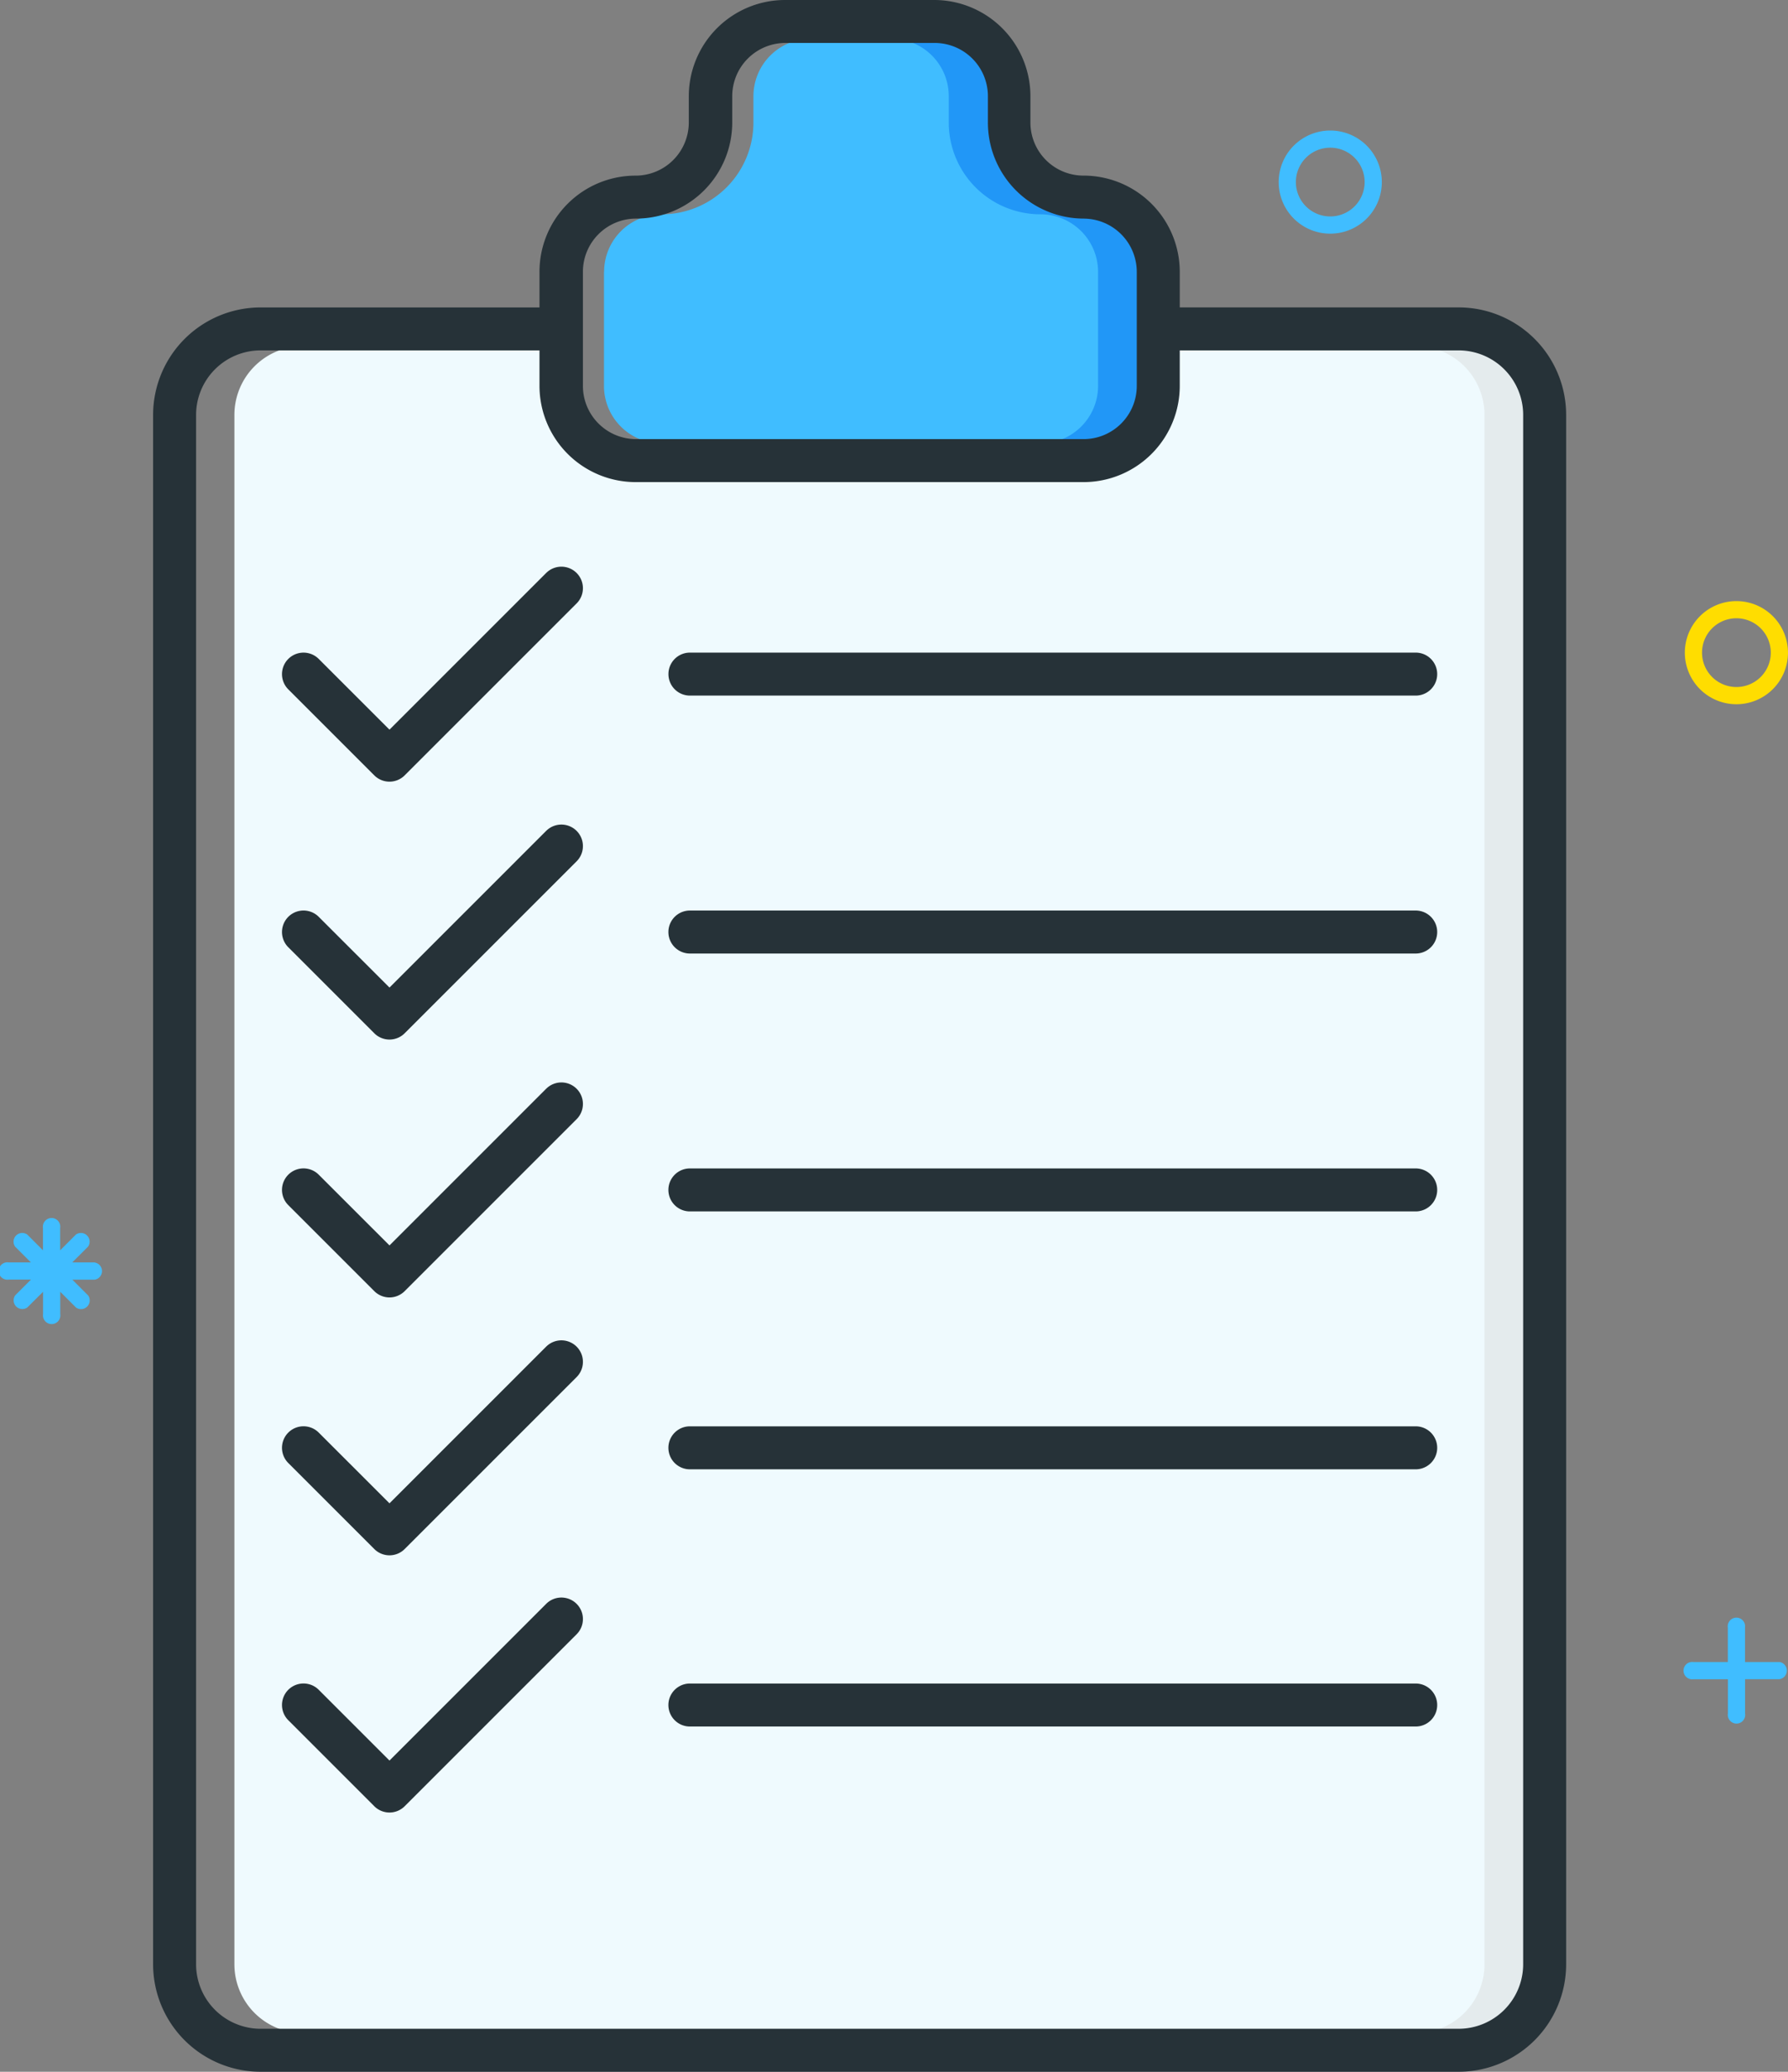 <svg xmlns="http://www.w3.org/2000/svg" width="61.685" height="71.472" viewBox="0 0 61.685 71.472">
  <rect x="0" y="0" width="61.685" height="71.472" fill="#808080" stroke="none"/>
  <g id="_2620529_checklist_employee_job_seeker_unemployee_icon" data-name="2620529_checklist_employee_job_seeker_unemployee_icon" transform="translate(-28 -7.5)">
    <path id="Path_4503" data-name="Path 4503" d="M98.26,20.043v3.938a1.984,1.984,0,0,0,2,1.981H115.71a1.984,1.984,0,0,0,1.984-1.981V20.043a1.987,1.987,0,0,0-1.984-1.984,3.164,3.164,0,0,1-3.167-3.167v-.91a1.984,1.984,0,0,0-2-1.981H105.4a1.984,1.984,0,0,0-1.984,1.981v.91a3.17,3.17,0,0,1-3.152,3.167,1.984,1.984,0,0,0-2,1.984Z" transform="translate(-49.423 -3.165)" fill="#40bdff"/>
    <path id="Path_4504" data-name="Path 4504" d="M139.2,18.059a3.164,3.164,0,0,1-3.167-3.167v-.91A1.984,1.984,0,0,0,134.052,12H131.68a1.984,1.984,0,0,1,1.984,1.981v.91a3.164,3.164,0,0,0,3.167,3.167,1.987,1.987,0,0,1,1.984,1.984v3.938a1.984,1.984,0,0,1-1.984,1.981H139.2a1.984,1.984,0,0,0,1.984-1.981V20.043A1.987,1.987,0,0,0,139.2,18.059Z" transform="translate(-72.932 -3.165)" fill="#2197f7"/>
    <path id="Path_4505" data-name="Path 4505" d="M57.647,105.958H97.5a2.373,2.373,0,0,0,2.372-2.373V50.133A2.373,2.373,0,0,0,97.5,47.76H87.728v1.376a3.173,3.173,0,0,1-3.17,3.167H69.121a3.173,3.173,0,0,1-3.185-3.167V47.76h-8.3a2.373,2.373,0,0,0-2.373,2.373v53.453a2.373,2.373,0,0,0,2.387,2.373Zm9.315-50.265a.593.593,0,0,1,0,.839l-5.931,5.931a.593.593,0,0,1-.839,0L57.226,59.5a.593.593,0,0,1,.839-.839l2.547,2.547,5.513-5.513A.593.593,0,0,1,66.962,55.693Zm-8.9,11.863L60.613,70.1l5.513-5.513a.593.593,0,1,1,.839.839l-5.931,5.931a.593.593,0,0,1-.839,0l-2.966-2.966a.593.593,0,0,1,.839-.839Zm0,8.9L60.613,79l5.513-5.513a.593.593,0,1,1,.839.839l-5.931,5.931a.593.593,0,0,1-.839,0l-2.966-2.966a.593.593,0,0,1,.839-.839Zm0,8.9L60.613,87.9l5.513-5.513a.593.593,0,0,1,.839.839l-5.931,5.931a.593.593,0,0,1-.839,0l-2.966-2.966a.593.593,0,0,1,.839-.839Zm0,8.873,2.547,2.542,5.513-5.507a.593.593,0,1,1,.839.839l-5.931,5.931a.593.593,0,0,1-.839,0l-2.966-2.966a.593.593,0,0,1,.839-.839ZM96.026,59.67H70.978a.593.593,0,0,1,0-1.186H96.017a.593.593,0,0,1,0,1.186ZM70.987,67.381H96.026a.593.593,0,0,1,0,1.186H70.978a.593.593,0,0,1,0-1.186Zm0,8.9H96.026a.593.593,0,0,1,0,1.186H70.978a.593.593,0,0,1,0-1.186Zm0,8.9H96.026a.593.593,0,0,1,0,1.186H70.978a.593.593,0,0,1,0-1.186Zm0,8.873H96.026a.593.593,0,0,1,0,1.186H70.978a.593.593,0,0,1,0-1.186Z" transform="translate(-19.176 -28.32)" fill="#effafe"/>
    <path id="Path_4506" data-name="Path 4506" d="M194.173,47.76H192.69a2.373,2.373,0,0,1,2.373,2.373v53.453a2.373,2.373,0,0,1-2.373,2.373h1.483a2.373,2.373,0,0,0,2.373-2.373V50.133A2.373,2.373,0,0,0,194.173,47.76Z" transform="translate(-115.849 -28.32)" fill="#e4ebed"/>
    <path id="Path_4507" data-name="Path 4507" d="M72.759,7.5H67.61a3.322,3.322,0,0,0-3.319,3.316v.91a1.836,1.836,0,0,1-1.818,1.833,3.316,3.316,0,0,0-3.333,3.319v1.228H49.517a3.71,3.71,0,0,0-3.707,3.707V75.265a3.71,3.71,0,0,0,3.707,3.707H90.852a3.71,3.71,0,0,0,3.707-3.707V21.812a3.71,3.71,0,0,0-3.707-3.707H81.229V16.877a3.322,3.322,0,0,0-3.319-3.319,1.83,1.83,0,0,1-1.833-1.833v-.91A3.322,3.322,0,0,0,72.759,7.5Zm8.47,13.316V19.588h9.623a2.227,2.227,0,0,1,2.224,2.224V75.265a2.227,2.227,0,0,1-2.224,2.224H49.517a2.227,2.227,0,0,1-2.224-2.224V21.812a2.227,2.227,0,0,1,2.224-2.224h9.623v1.228a3.322,3.322,0,0,0,3.333,3.316H77.925A3.322,3.322,0,0,0,81.229,20.816ZM77.91,15.042a1.839,1.839,0,0,1,1.836,1.836v3.938a1.836,1.836,0,0,1-1.836,1.833H62.474a1.836,1.836,0,0,1-1.836-1.833V16.877a1.836,1.836,0,0,1,1.836-1.836,3.319,3.319,0,0,0,3.316-3.316v-.91a1.836,1.836,0,0,1,1.836-1.833h5.148a1.836,1.836,0,0,1,1.836,1.833v.91a3.313,3.313,0,0,0,3.316,3.316Z" transform="translate(-12.528)" fill="#263238"/>
    <path id="Path_4508" data-name="Path 4508" d="M69.921,73.634l-5.406,5.406L62.074,76.6a.742.742,0,1,0-1.05,1.05l2.966,2.966a.741.741,0,0,0,1.05,0l5.931-5.931a.742.742,0,1,0-1.05-1.05Z" transform="translate(-23.078 -46.368)" fill="#263238"/>
    <path id="Path_4509" data-name="Path 4509" d="M105.76,84.161a.741.741,0,0,0,.741.741H131.54a.741.741,0,1,0,0-1.483H106.5A.741.741,0,0,0,105.76,84.161Z" transform="translate(-54.699 -53.405)" fill="#263238"/>
    <path id="Path_4510" data-name="Path 4510" d="M69.921,103.634l-5.406,5.406L62.074,106.6a.742.742,0,1,0-1.05,1.05l2.966,2.966a.741.741,0,0,0,1.05,0l5.931-5.931a.742.742,0,1,0-1.05-1.05Z" transform="translate(-23.078 -67.471)" fill="#263238"/>
    <path id="Path_4511" data-name="Path 4511" d="M131.54,113.42H106.5a.741.741,0,0,0,0,1.483H131.54a.741.741,0,0,0,0-1.483Z" transform="translate(-54.699 -74.508)" fill="#263238"/>
    <path id="Path_4512" data-name="Path 4512" d="M69.921,133.634l-5.406,5.406L62.074,136.6a.742.742,0,1,0-1.05,1.05l2.966,2.966a.741.741,0,0,0,1.05,0l5.931-5.931a.742.742,0,0,0-1.05-1.05Z" transform="translate(-23.078 -88.575)" fill="#263238"/>
    <path id="Path_4513" data-name="Path 4513" d="M131.54,143.42H106.5a.741.741,0,0,0,0,1.483H131.54a.741.741,0,0,0,0-1.483Z" transform="translate(-54.699 -95.611)" fill="#263238"/>
    <path id="Path_4514" data-name="Path 4514" d="M69.921,163.634l-5.406,5.406L62.074,166.6a.742.742,0,0,0-1.05,1.05l2.966,2.966a.741.741,0,0,0,1.05,0l5.931-5.931a.742.742,0,0,0-1.05-1.05Z" transform="translate(-23.078 -109.678)" fill="#263238"/>
    <path id="Path_4515" data-name="Path 4515" d="M131.54,173.42H106.5a.741.741,0,1,0,0,1.483H131.54a.741.741,0,1,0,0-1.483Z" transform="translate(-54.699 -116.714)" fill="#263238"/>
    <path id="Path_4516" data-name="Path 4516" d="M69.921,193.554l-5.406,5.406-2.441-2.441a.742.742,0,0,0-1.05,1.05l2.966,2.966a.741.741,0,0,0,1.05,0l5.931-5.931a.742.742,0,0,0-1.05-1.05Z" transform="translate(-23.078 -130.724)" fill="#263238"/>
    <path id="Path_4517" data-name="Path 4517" d="M131.54,203.34H106.5a.741.741,0,0,0,0,1.483H131.54a.741.741,0,0,0,0-1.483Z" transform="translate(-54.699 -137.761)" fill="#263238"/>
    <path id="Path_4518" data-name="Path 4518" d="M227.262,197.323h-1.186v-1.186a.3.3,0,1,0-.593,0v1.186H224.3a.3.3,0,1,0,0,.593h1.186V199.1a.3.3,0,1,0,.593,0v-1.186h1.186a.3.3,0,0,0,0-.593Z" transform="translate(-137.874 -132.485)" fill="#40bdff"/>
    <path id="Path_4519" data-name="Path 4519" d="M178.529,26.239a1.779,1.779,0,1,1,1.779-1.779A1.779,1.779,0,0,1,178.529,26.239Zm0-2.966a1.186,1.186,0,1,0,1.186,1.186A1.186,1.186,0,0,0,178.529,23.273Z" transform="translate(-104.636 -10.678)" fill="#40bdff"/>
    <path id="Path_4520" data-name="Path 4520" d="M225.779,80.979a1.779,1.779,0,1,1,1.779-1.779A1.779,1.779,0,0,1,225.779,80.979Zm0-2.966a1.186,1.186,0,1,0,1.186,1.186A1.186,1.186,0,0,0,225.779,78.013Z" transform="translate(-137.874 -49.184)" fill="#fd0"/>
    <path id="Path_4521" data-name="Path 4521" d="M31.262,150.833h-.768l.543-.543a.3.3,0,0,0-.418-.418l-.543.543v-.768a.3.3,0,1,0-.593,0v.768l-.543-.543a.3.3,0,0,0-.418.418l.543.543H28.3a.3.3,0,1,0,0,.593h.768l-.543.543a.3.3,0,0,0,.418.418l.543-.54v.768a.3.3,0,1,0,.593,0v-.768l.543.543a.3.3,0,0,0,.418-.418l-.543-.543h.768a.3.3,0,0,0,0-.593Z" transform="translate(0 -99.782)" fill="#40bdff"/>
  </g>
</svg>
